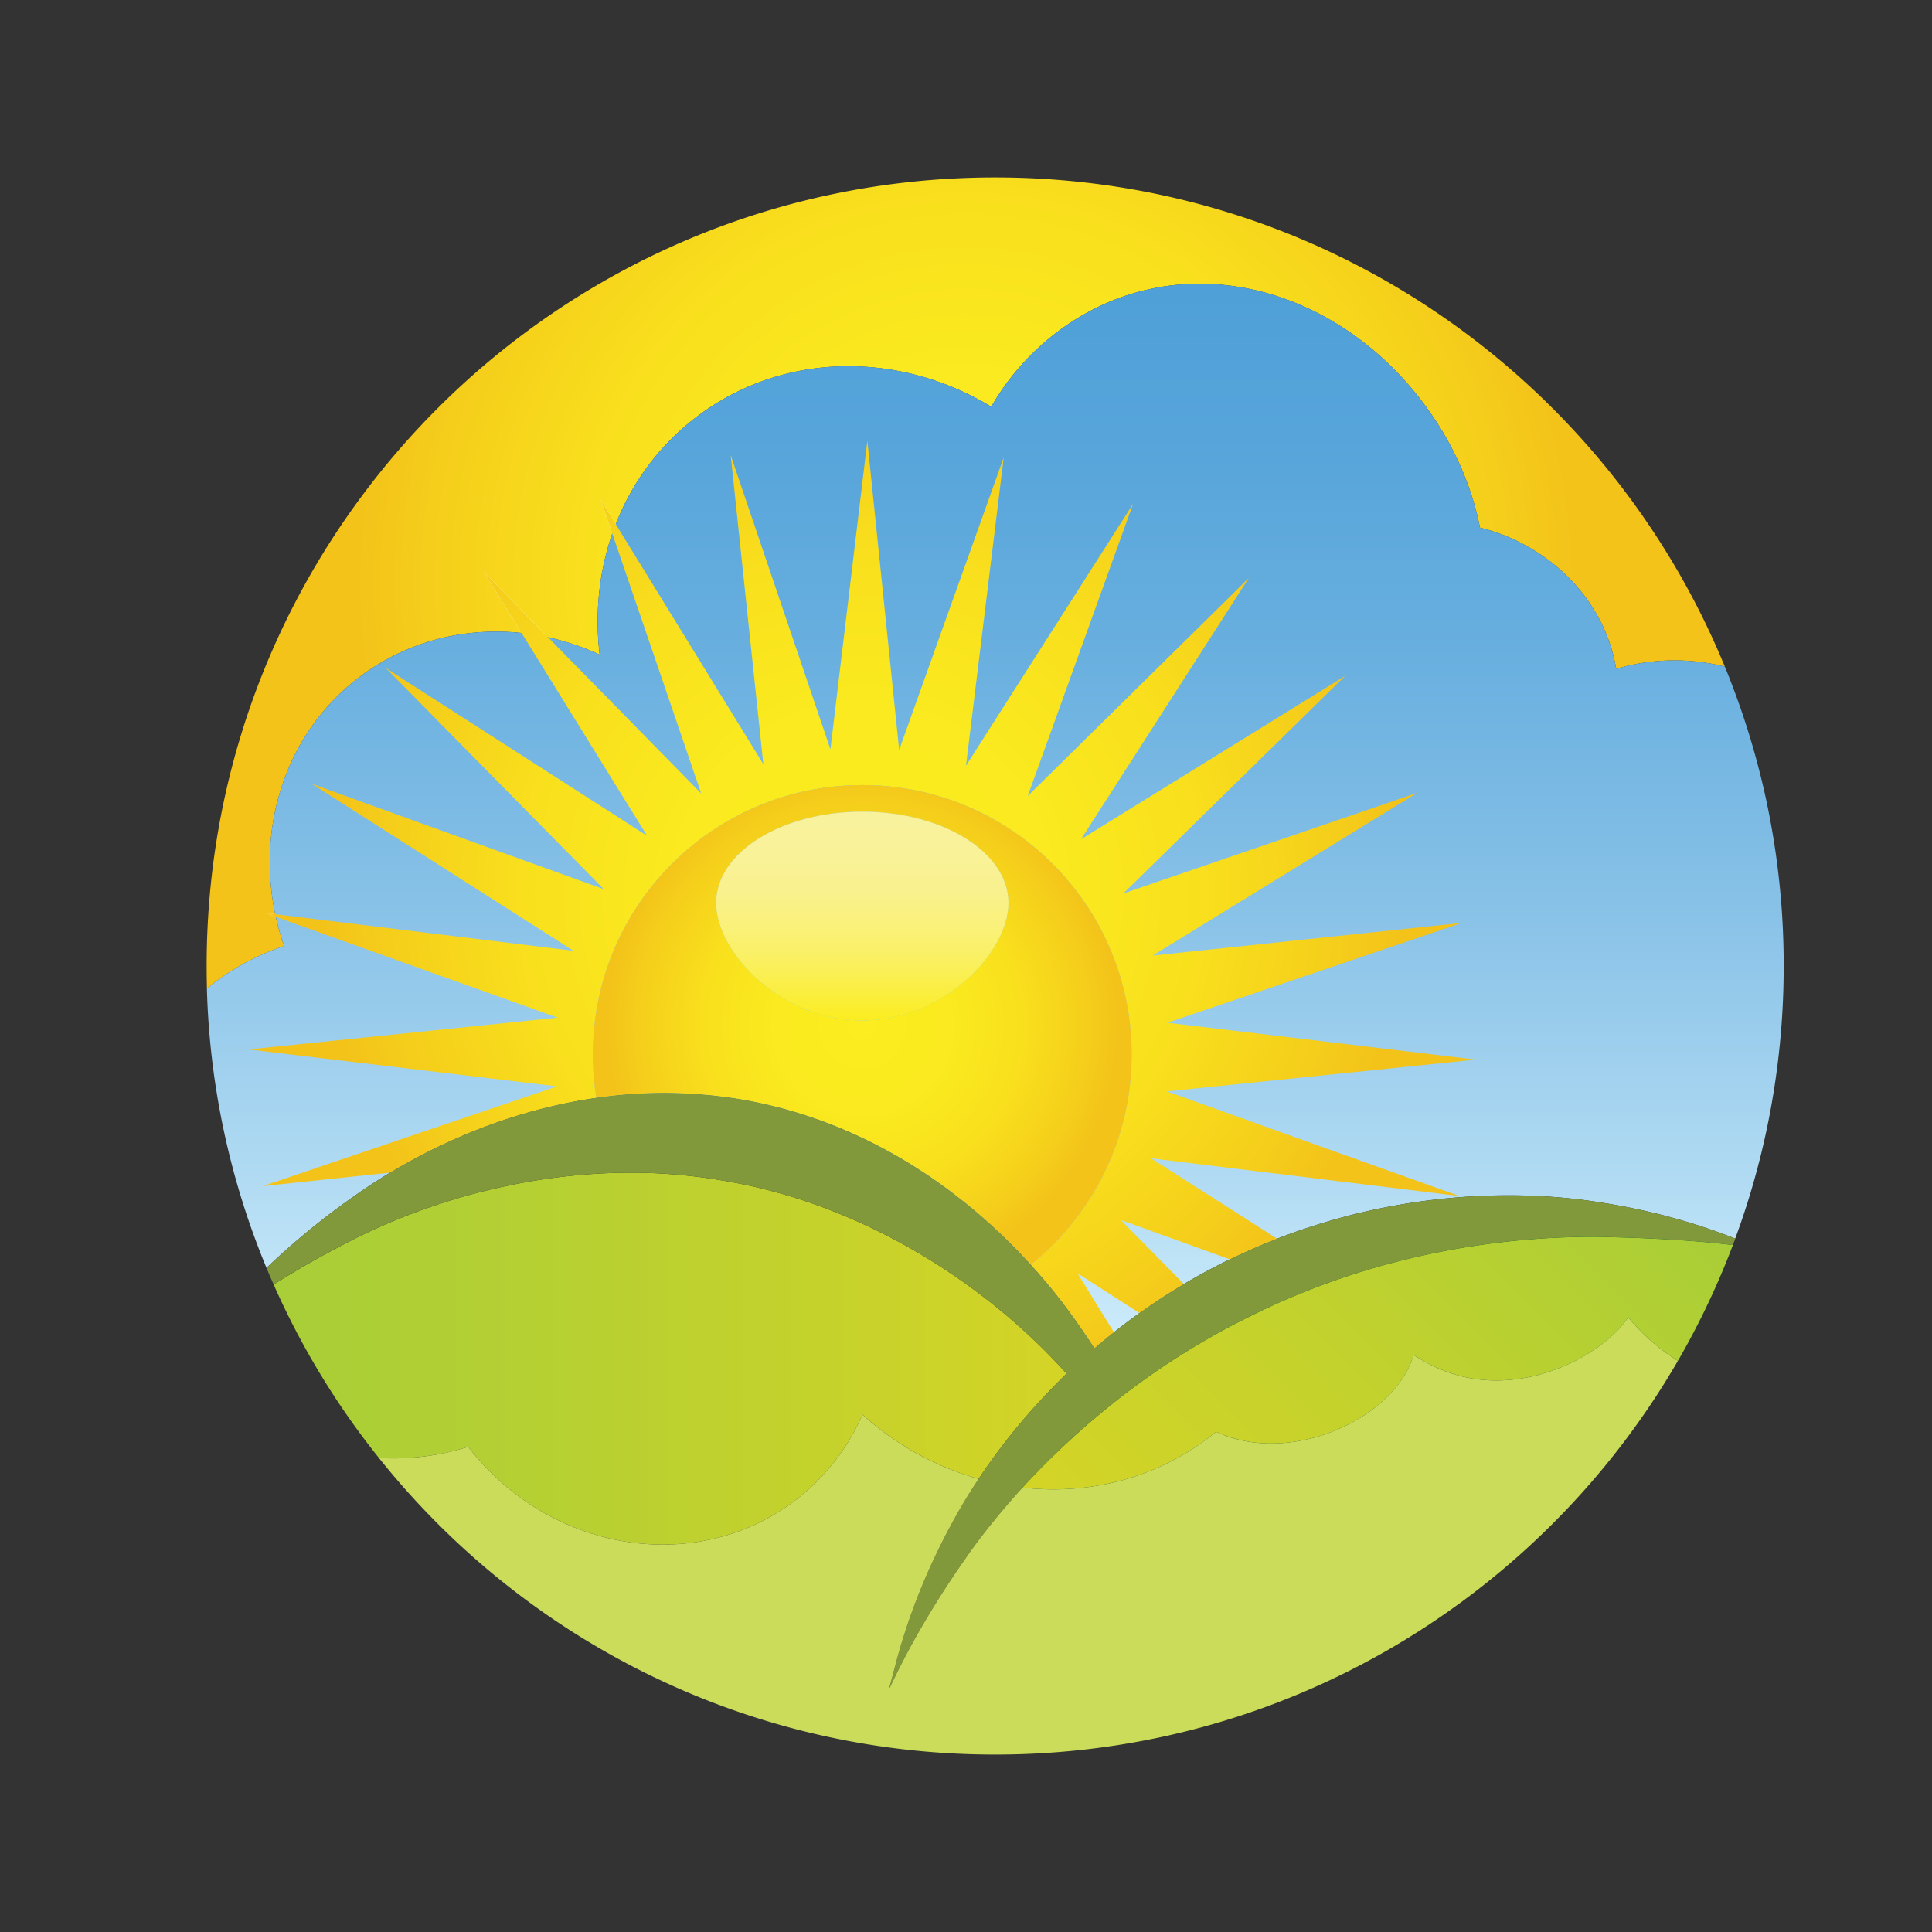 <svg xmlns="http://www.w3.org/2000/svg" width="100" height="100" viewBox="0 0 100 100"><rect x="0" y="0" width="100" height="100" fill="#333333" stroke="none"/><radialGradient id="a" cx="49.986" cy="30.178" r="31.499" gradientUnits="userSpaceOnUse"><stop offset="0" stop-color="#fbed1f"/><stop offset=".346" stop-color="#faea1f"/><stop offset=".62" stop-color="#f9e01d"/><stop offset=".868" stop-color="#f5cf1b"/><stop offset="1" stop-color="#f3c31a"/></radialGradient><path fill="url(#a)" d="M14.704 48.968c-1.742-5.005-.38-10.618 3.815-13.856 3.631-2.804 8.44-3.11 12.52-1.227-.558-4.638 1.141-9.318 4.944-12.25 4.459-3.447 10.532-3.484 15.323-.583a12.966 12.966 0 0 1 3.313-3.788c5.943-4.588 14.108-2.81 18.924 3.432 1.582 2.049 2.606 4.325 3.061 6.616.908.218 1.804.58 2.659 1.089 2.42 1.435 3.978 3.723 4.389 6.22a10.605 10.605 0 0 1 3.027-.438c.898 0 1.77.113 2.598.322-6.101-14.858-20.71-25.32-37.768-25.32-22.549 0-40.813 18.271-40.813 40.813 0 .393.006.782.015 1.172l.301-.242a12.447 12.447 0 0 1 3.692-1.96z"/><linearGradient id="b" gradientUnits="userSpaceOnUse" x1="51.518" y1="69.787" x2="51.518" y2="14.687"><stop offset="0" stop-color="#ceecfb"/><stop offset=".158" stop-color="#b1dbf3"/><stop offset=".42" stop-color="#87c1e7"/><stop offset=".657" stop-color="#68afdf"/><stop offset=".858" stop-color="#56a4da"/><stop offset="1" stop-color="#4fa0d8"/></linearGradient><path fill="url(#b)" d="M91.288 40.822a40.787 40.787 0 0 0-2.012-6.319 10.656 10.656 0 0 0-5.625.116c-.411-2.497-1.969-4.785-4.389-6.22a9.562 9.562 0 0 0-2.659-1.089c-.454-2.291-1.479-4.567-3.061-6.616-4.815-6.242-12.98-8.021-18.924-3.432a12.98 12.98 0 0 0-3.313 3.788c-4.791-2.902-10.864-2.865-15.323.583-3.803 2.932-5.502 7.612-4.944 12.25-4.079-1.883-8.888-1.577-12.52 1.227-4.196 3.238-5.558 8.852-3.815 13.856a12.487 12.487 0 0 0-3.693 1.96l-.301.242a40.616 40.616 0 0 0 3.085 14.458 38.375 38.375 0 0 1 2.761-2.396c.147-.116.297-.235.454-.353.062-.049.129-.098.193-.147l.371-.275c.261-.19.528-.384.804-.577a31.88 31.88 0 0 1 1.815-1.184c2.932-1.764 6.594-3.288 10.673-3.87a24.366 24.366 0 0 1 7.527.085c6.447 1.11 11.501 4.739 14.961 8.552a30.688 30.688 0 0 1 2.257 2.797c.368.521.715 1.03 1.037 1.527a35.325 35.325 0 0 1 2.331-1.822 32.142 32.142 0 0 1 4.312-2.601c.123-.064.246-.122.368-.181a32.024 32.024 0 0 1 2.448-1.067c6.324-2.457 12.439-2.573 16.749-1.874 3.235.503 5.561 1.318 6.959 1.868a40.402 40.402 0 0 0 1.472-4.936 40.881 40.881 0 0 0 1.037-9.177 40.743 40.743 0 0 0-1.035-9.173z"/><path fill="none" d="M18.378 61.88zM17.204 62.732c-.064.05-.132.099-.193.147.061-.048.128-.097.193-.147z"/><path fill="#FFF" d="M13.723 47.257l.577.208-.028-.141-.549-.067zM31.088 25.852l.589 1.721c.055-.16.11-.319.171-.479l-.76-1.242zM25.034 29.584l1.902 3.08c.441.043.88.11 1.313.202l-3.215-3.282z"/><path fill="#83D4F6" d="M58.575 54.584c0-7.702-6.244-13.946-13.942-13.946-7.705 0-13.946 6.244-13.946 13.946 0 .764.061 1.512.181 2.242a24.366 24.366 0 0 1 7.527.085c6.447 1.11 11.501 4.739 14.961 8.552 3.18-2.559 5.219-6.482 5.219-10.879zm-13.942-1.77c-4.178 0-7.564-3.484-7.564-6.086 0-2.606 3.386-4.717 7.564-4.717 4.171 0 7.563 2.11 7.563 4.717-.001 2.602-3.392 6.086-7.563 6.086z"/><radialGradient id="c" cx="44.632" cy="46.303" r="27.932" gradientUnits="userSpaceOnUse"><stop offset="0" stop-color="#fbed1f"/><stop offset=".346" stop-color="#faea1f"/><stop offset=".62" stop-color="#f9e01d"/><stop offset=".868" stop-color="#f5cf1b"/><stop offset="1" stop-color="#f3c31a"/></radialGradient><path fill="url(#c)" d="M60.397 56.491l15.997-1.646-15.967-1.908 15.228-5.165-15.991 1.688 13.697-8.423-15.216 5.208 11.483-11.262-13.678 8.461 8.691-13.532-11.446 11.29 5.453-15.124L50 39.632l1.953-15.958-5.413 15.142-1.646-15.998-1.911 15.967-5.163-15.228 1.69 15.995-7.662-12.458-.76-1.242.589 1.721 4.616 13.495-8.045-8.202-3.214-3.282 1.902 3.08 6.557 10.596-13.532-8.688 11.293 11.452-15.127-5.459 13.557 8.648-15.412-1.889-.549-.067.577.208 14.562 5.208L12.87 54.32l15.964 1.91-15.228 5.162 6.588-.696c2.932-1.764 6.594-3.288 10.673-3.87-.12-.73-.181-1.479-.181-2.242 0-7.702 6.241-13.946 13.946-13.946 7.698 0 13.942 6.244 13.942 13.946 0 4.397-2.039 8.32-5.22 10.879a30.688 30.688 0 0 1 2.257 2.797c.368.521.715 1.03 1.037 1.527.328-.279.662-.559 1.009-.828l-1.89-3.055 3.212 2.061a32.673 32.673 0 0 1 2.3-1.502l-3.27-3.319 5.649 2.04a32.024 32.024 0 0 1 2.448-1.067l-6.533-4.165 15.964 1.954-15.14-5.415z"/><radialGradient id="d" cx="44.631" cy="53.051" r="13.2" gradientUnits="userSpaceOnUse"><stop offset="0" stop-color="#fbed1f"/><stop offset=".346" stop-color="#faea1f"/><stop offset=".62" stop-color="#f9e01d"/><stop offset=".868" stop-color="#f5cf1b"/><stop offset="1" stop-color="#f3c31a"/></radialGradient><path fill="url(#d)" d="M58.575 54.584c0-7.702-6.244-13.946-13.942-13.946-7.705 0-13.946 6.244-13.946 13.946 0 .764.061 1.512.181 2.242a24.366 24.366 0 0 1 7.527.085c6.447 1.11 11.501 4.739 14.961 8.552 3.18-2.559 5.219-6.482 5.219-10.879zm-13.942-1.77c-4.178 0-7.564-3.484-7.564-6.086 0-2.606 3.386-4.717 7.564-4.717 4.171 0 7.563 2.11 7.563 4.717-.001 2.602-3.392 6.086-7.563 6.086z"/><path fill="#83D4F6" d="M44.633 42.012c-4.178 0-7.564 2.11-7.564 4.717 0 2.602 3.386 6.086 7.564 6.086 4.171 0 7.563-3.484 7.563-6.086-.001-2.607-3.392-4.717-7.563-4.717z"/><radialGradient id="e" cx="44.632" cy="53.048" r="13.203" gradientUnits="userSpaceOnUse"><stop offset="0" stop-color="#fbed1f"/><stop offset=".346" stop-color="#faea1f"/><stop offset=".62" stop-color="#f9e01d"/><stop offset=".868" stop-color="#f5cf1b"/><stop offset="1" stop-color="#f3c31a"/></radialGradient><path fill="url(#e)" d="M44.633 42.012c-4.178 0-7.564 2.11-7.564 4.717 0 2.602 3.386 6.086 7.564 6.086 4.171 0 7.563-3.484 7.563-6.086-.001-2.607-3.392-4.717-7.563-4.717z"/><linearGradient id="f" gradientUnits="userSpaceOnUse" x1="44.632" y1="52.815" x2="44.632" y2="42.012"><stop offset="0" stop-color="#fbed1f"/><stop offset=".133" stop-color="#faee40"/><stop offset=".294" stop-color="#faf062"/><stop offset=".46" stop-color="#faf17c"/><stop offset=".63" stop-color="#f9f18e"/><stop offset=".807" stop-color="#f9f299"/><stop offset="1" stop-color="#f9f29d"/></linearGradient><path fill="url(#f)" d="M44.633 42.012c-4.178 0-7.564 2.11-7.564 4.717 0 2.602 3.386 6.086 7.564 6.086 4.171 0 7.563-3.484 7.563-6.086-.001-2.607-3.392-4.717-7.563-4.717z"/><path fill="#006937" d="M53.754 76.12zM61.756 69.747zM63.525 68.735zM59.191 71.44z"/><linearGradient id="g" gradientUnits="userSpaceOnUse" x1="16.253" y1="65.258" x2="16.342" y2="65.169"><stop offset="0" stop-color="#a8ce38"/><stop offset=".582" stop-color="#c0d12e"/><stop offset="1" stop-color="#d4d426"/></linearGradient><path fill="url(#g)" d="M16.241 65.245c.034-.021.077-.04.113-.064-.037.024-.08.043-.113.064z"/><linearGradient id="h" gradientUnits="userSpaceOnUse" x1="17.049" y1="64.832" x2="17.179" y2="64.702"><stop offset="0" stop-color="#a8ce38"/><stop offset=".582" stop-color="#c0d12e"/><stop offset="1" stop-color="#d4d426"/></linearGradient><path fill="url(#h)" d="M17.029 64.813c.058-.031.11-.062.168-.092-.058.03-.11.06-.168.092z"/><linearGradient id="i" gradientUnits="userSpaceOnUse" x1="15.521" y1="65.693" x2="15.694" y2="65.52"><stop offset="0" stop-color="#a8ce38"/><stop offset=".582" stop-color="#c0d12e"/><stop offset="1" stop-color="#d4d426"/></linearGradient><path fill="url(#i)" d="M15.499 65.671c.07-.043.147-.086.218-.129-.071.043-.148.086-.218.129z"/><linearGradient id="j" gradientUnits="userSpaceOnUse" x1="14.741" y1="66.171" x2="14.954" y2="65.958"><stop offset="0" stop-color="#a8ce38"/><stop offset=".582" stop-color="#c0d12e"/><stop offset="1" stop-color="#d4d426"/></linearGradient><path fill="url(#j)" d="M14.713 66.144c.089-.056.175-.11.267-.159-.092.048-.178.103-.267.159z"/><path fill="#006937" d="M14.456 66.303c.083-.055.168-.104.258-.159-.09.054-.175.104-.258.159zM14.98 65.984c.166-.104.344-.209.519-.313-.175.104-.353.209-.519.313zM15.716 65.542c.171-.098.343-.196.524-.297l-.524.297zM16.354 65.181zM17.197 64.721z"/><linearGradient id="k" gradientUnits="userSpaceOnUse" x1="14.164" y1="70.322" x2="55.208" y2="70.322"><stop offset="0" stop-color="#a8ce38"/><stop offset=".582" stop-color="#c0d12e"/><stop offset="1" stop-color="#d4d426"/></linearGradient><path fill="url(#k)" d="M24.236 74.885c4.232 5.478 11.839 6.704 16.989 2.724a11.204 11.204 0 0 0 3.417-4.393 15.033 15.033 0 0 0 6.012 3.331 32.505 32.505 0 0 1 3.652-4.539c.295-.31.596-.61.902-.914a53.468 53.468 0 0 0-.418-.448 28.944 28.944 0 0 0-1.444-1.447 32.91 32.91 0 0 0-2.512-2.125c-3.585-2.739-8.174-5.095-13.378-5.96a28.08 28.08 0 0 0-5.355-.411 31.244 31.244 0 0 0-4.935.497c-3.487.626-6.659 1.791-9.226 3.132-.255.132-.5.261-.743.39-.058.03-.11.061-.168.092-.233.122-.46.245-.675.368-.037.024-.08.043-.113.064-.181.101-.353.199-.524.297l-.218.129c-.175.104-.353.209-.519.313-.092.049-.178.104-.267.159-.089.055-.175.104-.258.159l-.292.182a40.582 40.582 0 0 0 5.45 8.977c1.562.085 3.13-.099 4.623-.577z"/><path fill="#006937" d="M63.525 68.735c.319-.169.642-.335.973-.5a37.927 37.927 0 0 1-.003 0c-.328.165-.65.331-.97.5z"/><path fill="none" d="M89.69 64.447c.003 0 .01.003.016.003-.006 0-.013-.003-.016-.003z"/><path fill="#006937" d="M85.06 64.092c2.168.092 3.652.229 4.631.355-.979-.126-2.463-.263-4.631-.355z"/><path fill="#82993B" d="M82.857 62.242c-4.31-.699-10.425-.583-16.749 1.874-.816.315-1.632.672-2.448 1.067-.122.059-.245.116-.368.181-.692.347-1.364.715-2.012 1.099a32.906 32.906 0 0 0-3.622 2.496c-.347.27-.681.549-1.009.828a46.21 46.21 0 0 0-1.037-1.527 30.688 30.688 0 0 0-2.257-2.797c-3.46-3.813-8.515-7.441-14.961-8.552a24.366 24.366 0 0 0-7.527-.085c-4.079.582-7.741 2.106-10.673 3.87-.641.387-1.248.785-1.815 1.184-.276.193-.543.387-.804.577l-.371.275c-.064.05-.132.099-.193.147a38.127 38.127 0 0 0-3.215 2.749l.028.07c.107.265.224.525.34.786 1.04-.66 2.3-1.396 3.776-2.153 2.567-1.341 5.738-2.506 9.226-3.132a31.244 31.244 0 0 1 4.935-.497 28.08 28.08 0 0 1 5.355.411c5.205.865 9.793 3.221 13.378 5.96a33.105 33.105 0 0 1 2.512 2.125c.513.481.997.963 1.444 1.447.142.15.282.301.418.448-.307.304-.607.604-.902.914a32.193 32.193 0 0 0-3.652 4.539c-.046.073-.096.147-.145.221a28.658 28.658 0 0 0-1.313 2.218l-.104.193c-2.374 4.49-2.84 7.692-3.089 8.22-.043.318.96-2.398 3.831-6.533.019-.024.031-.046.049-.067.282-.417.589-.84.917-1.267a37.994 37.994 0 0 1 2.126-2.536c.27-.289.54-.583.828-.875a40.997 40.997 0 0 1 3.748-3.401c.202-.16.404-.322.613-.482a40.042 40.042 0 0 1 5.41-3.502c.319-.169.642-.335.97-.5a38.69 38.69 0 0 1 2.561-1.178c.285-.117.57-.228.855-.344.481-.184.963-.362 1.441-.524 4.622-1.586 9.146-2.144 12.814-2.168.387-.004.767 0 1.135.012.215.003.43.013.635.019.396.009.764.024 1.123.04 2.168.092 3.652.229 4.631.355.034-.083.064-.169.096-.251.012-.031.018-.059.03-.086-1.398-.549-3.723-1.365-6.959-1.868z"/><path fill="#006937" d="M85.06 64.092a50.825 50.825 0 0 0-1.123-.04c-.205-.006-.42-.016-.635-.019a26.509 26.509 0 0 0-1.135-.012c-3.668.024-8.192.582-12.814 2.168-.479.162-.96.341-1.441.524-.285.116-.57.227-.855.344-.855.355-1.708.748-2.558 1.178-.331.165-.653.331-.973.5a39.763 39.763 0 0 0-5.41 3.502c-.209.16-.411.322-.613.482-.163.132-.325.264-.484.396a40.637 40.637 0 0 0-3.264 3.005c-.288.292-.559.586-.828.875 3.398.389 6.87-.451 9.707-2.641.107-.083.209-.166.313-.249 3.836 1.807 9.253-.681 10.222-3.975 1.273.828 3.052 1.585 5.472 1.232 2.619-.38 4.77-1.892 5.638-3.177a10.593 10.593 0 0 0 2.57 2.251 40.876 40.876 0 0 0 2.843-5.99c-.98-.125-2.464-.262-4.632-.354z"/><linearGradient id="l" gradientUnits="userSpaceOnUse" x1="59.755" y1="83.824" x2="85.083" y2="58.496"><stop offset="0" stop-color="#d4d426"/><stop offset=".387" stop-color="#c6d22c"/><stop offset="1" stop-color="#a8ce38"/></linearGradient><path fill="url(#l)" d="M85.06 64.092a50.825 50.825 0 0 0-1.123-.04c-.205-.006-.42-.016-.635-.019a26.509 26.509 0 0 0-1.135-.012c-3.668.024-8.192.582-12.814 2.168-.479.162-.96.341-1.441.524-.285.116-.57.227-.855.344-.855.355-1.708.748-2.558 1.178-.331.165-.653.331-.973.5a39.763 39.763 0 0 0-5.41 3.502c-.209.16-.411.322-.613.482-.163.132-.325.264-.484.396a40.637 40.637 0 0 0-3.264 3.005c-.288.292-.559.586-.828.875 3.398.389 6.87-.451 9.707-2.641.107-.083.209-.166.313-.249 3.836 1.807 9.253-.681 10.222-3.975 1.273.828 3.052 1.585 5.472 1.232 2.619-.38 4.77-1.892 5.638-3.177a10.593 10.593 0 0 0 2.57 2.251 40.876 40.876 0 0 0 2.843-5.99c-.98-.125-2.464-.262-4.632-.354z"/><path fill="#678038" d="M83.302 64.033z"/><linearGradient id="m" gradientUnits="userSpaceOnUse" x1="61.324" y1="85.439" x2="86.678" y2="60.085"><stop offset="0" stop-color="#d4d426"/><stop offset=".387" stop-color="#c6d22c"/><stop offset="1" stop-color="#a8ce38"/></linearGradient><path fill="url(#m)" d="M83.302 64.033z"/><path fill="#CBDC5A" d="M84.277 68.187c-.868 1.285-3.019 2.797-5.638 3.177-2.42.353-4.198-.404-5.472-1.232-.969 3.294-6.386 5.781-10.222 3.975-.104.083-.206.166-.313.249-2.837 2.189-6.309 3.029-9.707 2.641a37.994 37.994 0 0 0-2.126 2.536c-.328.427-.635.85-.917 1.267-.018.021-.03.043-.049.067-2.871 4.135-3.874 6.852-3.831 6.533.249-.527.715-3.729 3.089-8.22l.104-.193c.38-.715.815-1.457 1.313-2.218.049-.073.099-.147.145-.221a15.04 15.04 0 0 1-6.012-3.331 11.194 11.194 0 0 1-3.417 4.393c-5.15 3.98-12.756 2.754-16.989-2.724a12.817 12.817 0 0 1-4.622.576c7.475 9.361 18.982 15.354 31.895 15.354 15.096 0 28.278-8.194 35.339-20.377a10.68 10.68 0 0 1-2.57-2.252z"/></svg>